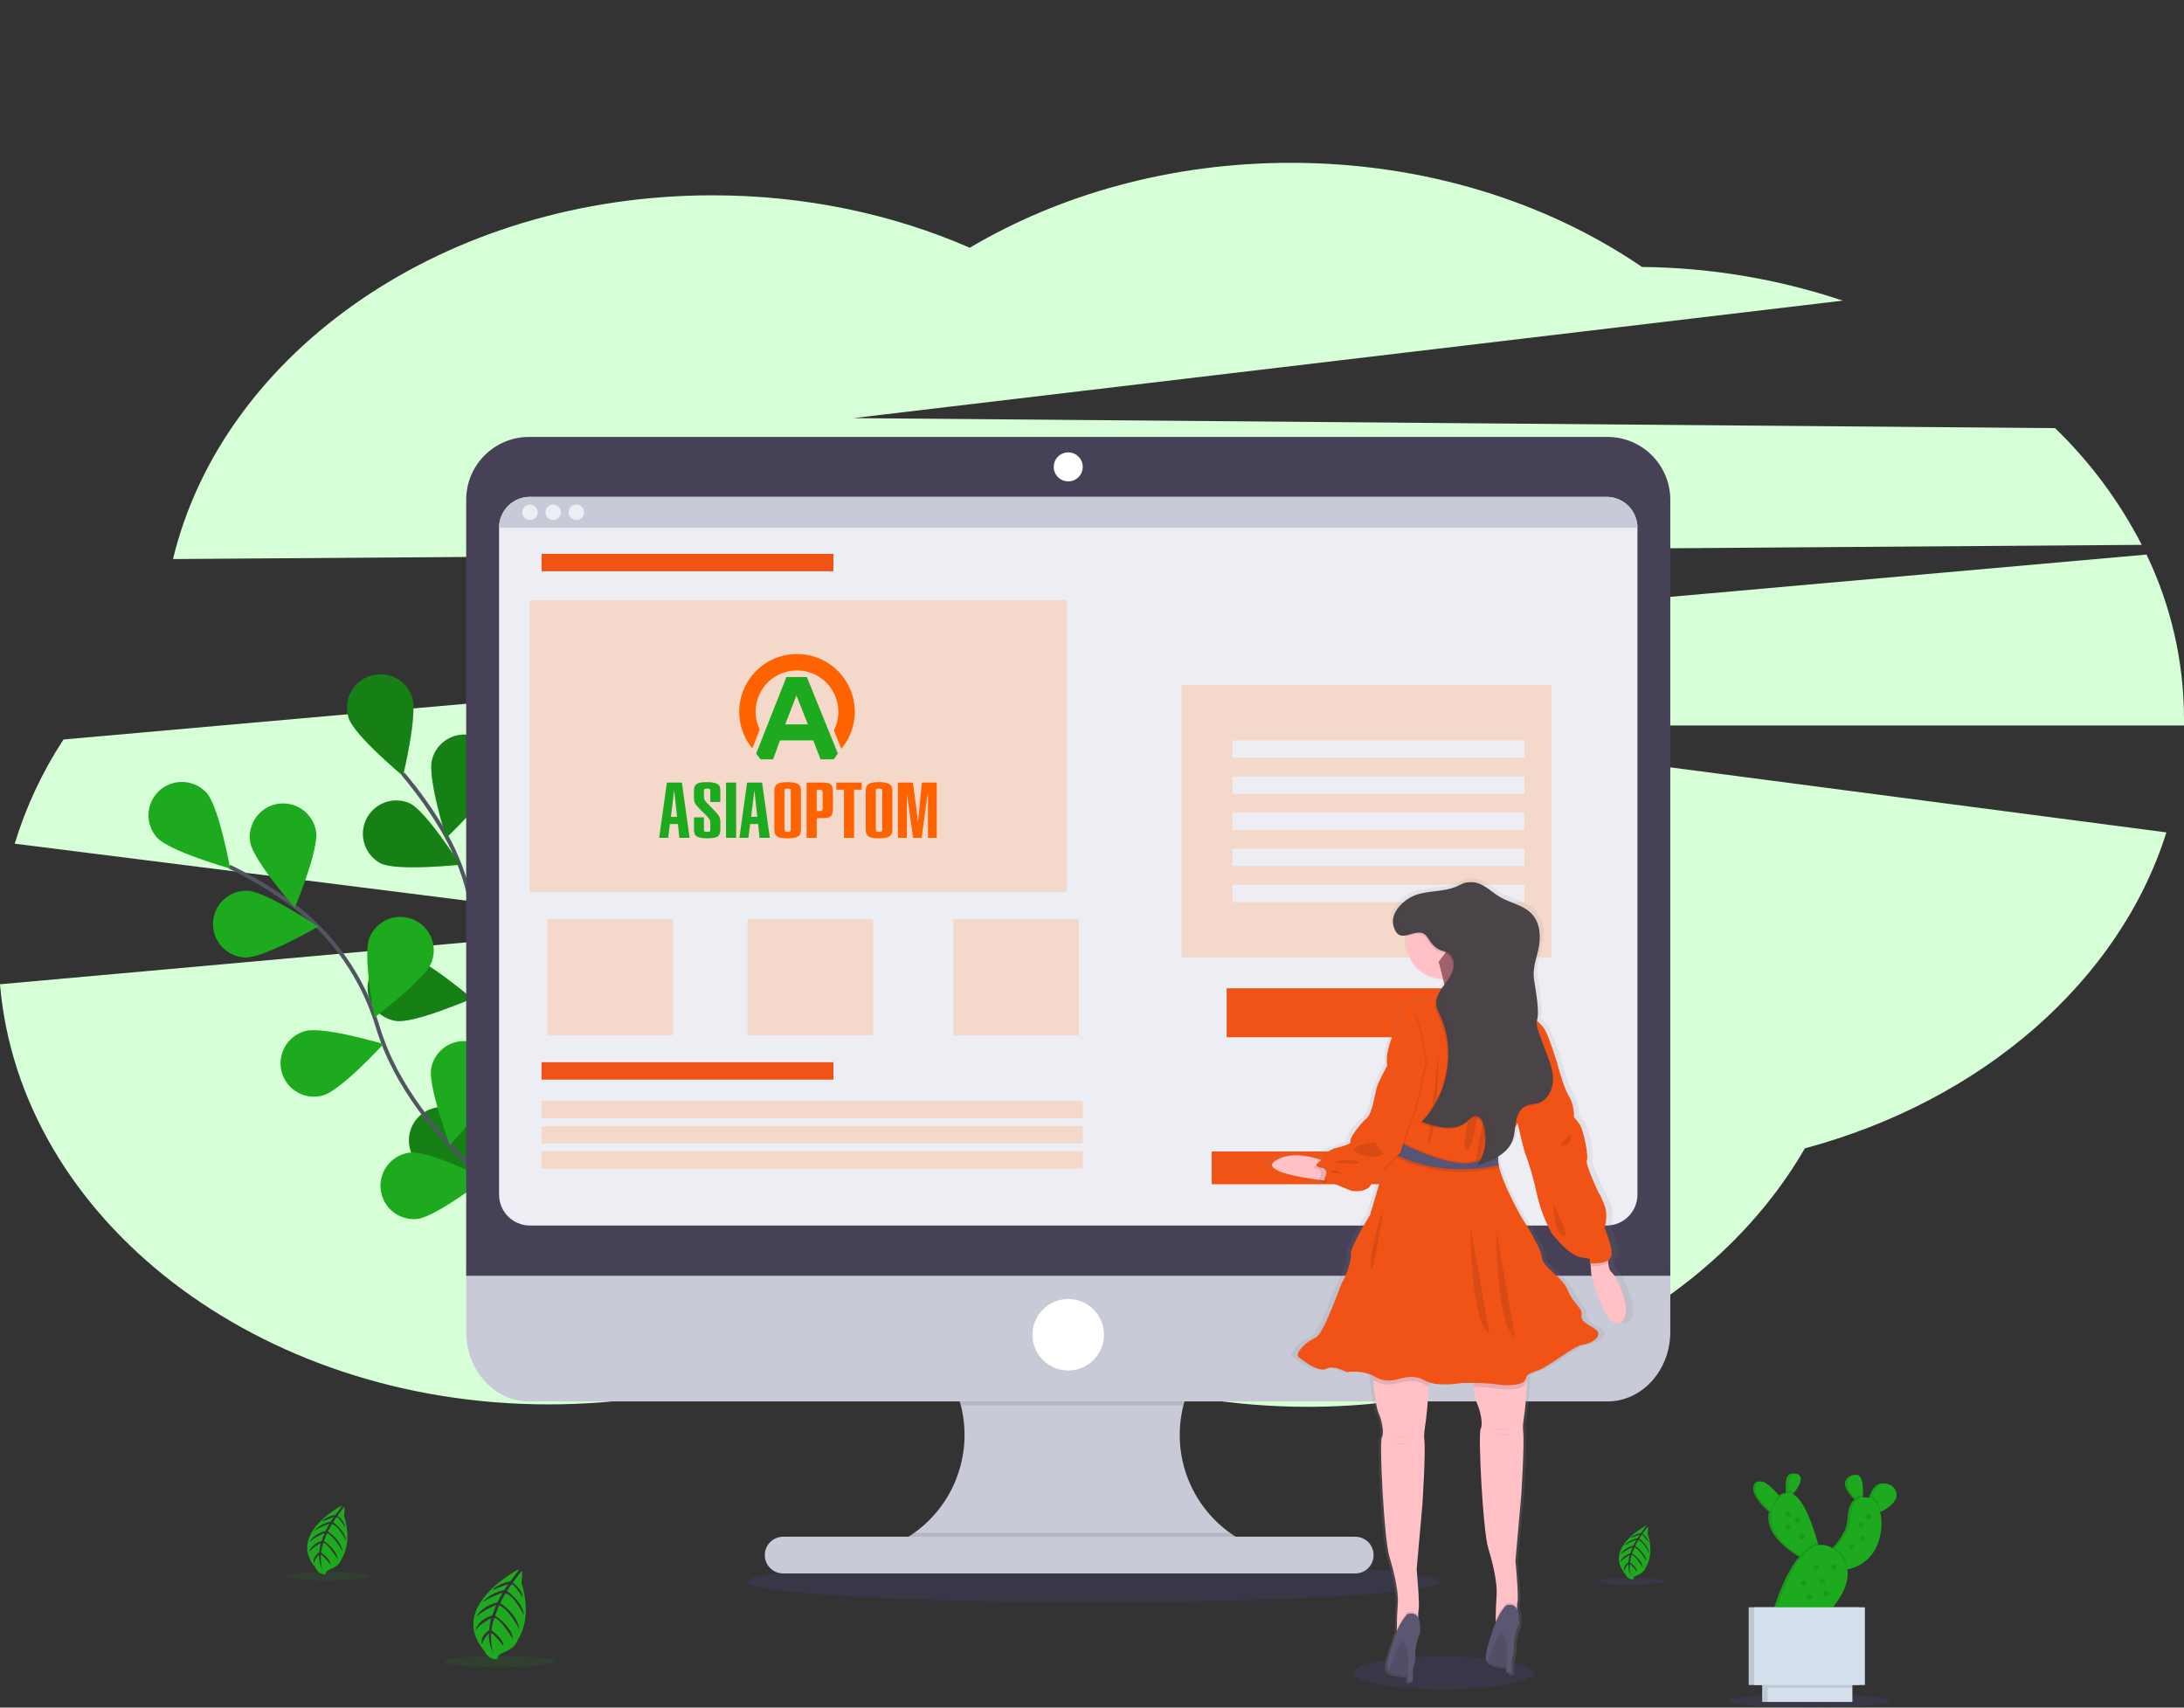 <svg width="1100" height="860" viewBox="0 0 1100 860" fill="none" xmlns="http://www.w3.org/2000/svg">
<rect x="0" y="0" width="1100" height="860" fill="#333333" stroke="none"/>
<path d="M1078.72 274.401C1067.48 252.56 1052.74 232.706 1035.08 215.625L429.73 210.582L928.137 151.407C895.525 140.495 861.402 134.773 827.015 134.449C779.034 101.693 717.365 82 650.1 82C589.746 82 533.938 97.857 488.439 124.763C449.734 107.894 405.676 98.364 358.863 98.364C224.361 98.364 112.288 177.115 87.143 281.556L1078.72 274.401Z" fill="#D7FFD7"/>
<path d="M1100 361.962C1099.96 333.345 1093.51 305.099 1081.13 279.297L31.988 372.426C21.34 388.661 13.064 406.332 7.408 424.905L332.297 465.848L0 495.703C9.997 613.928 129.888 707.291 276.343 707.291C350.063 707.291 417.046 683.627 466.682 645.049C516.474 684.357 584.071 708.508 658.618 708.508C769.173 708.508 864.6 655.29 909.038 578.339C998.187 554.422 1067.44 494.35 1091.14 419.22L680.277 365.369H1100C1100 364.25 1100 363.12 1100 361.962Z" fill="#D7FFD7"/>
<path d="M275.895 620.382C275.895 620.382 230.902 555.463 238.544 494.195C241.909 468.518 236.853 442.442 224.137 419.882C218.018 409.217 210.934 399.135 202.974 389.764" stroke="#535461" stroke-width="2" stroke-miterlimit="10"/>
<path d="M207.559 351.128C210.48 359.938 202.974 390.786 202.974 390.786C202.974 390.786 178.55 370.509 175.63 361.69C174.229 357.456 174.568 352.839 176.572 348.855C178.575 344.87 182.08 341.845 186.314 340.445C190.548 339.044 195.165 339.383 199.149 341.386C203.133 343.39 206.159 346.894 207.559 351.128Z" fill="#1EAA1E"/>
<path d="M250.099 391.224C247.763 400.209 224.702 422.024 224.702 422.024C224.702 422.024 215.221 391.73 217.567 382.745C218.097 380.581 219.053 378.544 220.378 376.753C221.703 374.961 223.37 373.451 225.284 372.31C227.198 371.168 229.32 370.419 231.526 370.105C233.732 369.791 235.978 369.919 238.134 370.481C240.29 371.043 242.313 372.028 244.086 373.378C245.858 374.729 247.344 376.419 248.457 378.349C249.57 380.279 250.289 382.411 250.571 384.622C250.853 386.832 250.693 389.076 250.099 391.224Z" fill="#1EAA1E"/>
<path d="M276.567 475.048C270.006 481.628 239.089 488.812 239.089 488.812C239.089 488.812 246.205 457.876 252.718 451.305C255.866 448.148 260.14 446.37 264.599 446.364C269.058 446.358 273.337 448.123 276.494 451.271C279.652 454.42 281.429 458.693 281.436 463.152C281.442 467.611 279.677 471.89 276.528 475.048H276.567Z" fill="#6C63FF"/>
<path d="M282.301 543.023C276.947 550.607 247.685 562.921 247.685 562.921C247.685 562.921 249.466 531.225 254.82 523.642C257.391 519.998 261.303 517.524 265.697 516.765C270.091 516.005 274.607 517.023 278.251 519.593C281.896 522.163 284.369 526.075 285.129 530.469C285.888 534.863 284.871 539.379 282.301 543.023Z" fill="#6C63FF"/>
<path d="M191.77 434.825C200.122 438.874 231.681 435.487 231.681 435.487C231.681 435.487 214.782 408.62 206.372 404.56C202.383 402.803 197.869 402.664 193.779 404.171C189.69 405.678 186.346 408.715 184.452 412.64C182.559 416.565 182.263 421.072 183.628 425.211C184.993 429.35 187.912 432.796 191.77 434.825Z" fill="#1EAA1E"/>
<path d="M199.47 514.19C208.659 515.553 237.765 502.879 237.765 502.879C237.765 502.879 213.594 482.29 204.425 480.927C202.24 480.603 200.014 480.711 197.872 481.247C195.73 481.783 193.714 482.735 191.94 484.05C188.357 486.706 185.976 490.675 185.321 495.086C184.665 499.497 185.788 503.988 188.443 507.57C191.099 511.153 195.068 513.534 199.479 514.19H199.47Z" fill="#1EAA1E"/>
<path d="M217.557 590.293C226.386 593.214 257.215 585.621 257.215 585.621C257.215 585.621 236.87 561.285 228.012 558.365C225.914 557.676 223.701 557.406 221.499 557.573C219.297 557.739 217.15 558.337 215.179 559.333C213.209 560.329 211.454 561.704 210.014 563.378C208.575 565.053 207.479 566.994 206.79 569.092C206.101 571.19 205.832 573.403 205.998 575.604C206.165 577.806 206.763 579.954 207.759 581.924C208.755 583.895 210.13 585.65 211.804 587.089C213.478 588.528 215.42 589.624 217.518 590.313L217.557 590.293Z" fill="#1EAA1E"/>
<path opacity="0.25" d="M207.559 351.128C210.48 359.938 202.974 390.786 202.974 390.786C202.974 390.786 178.55 370.509 175.63 361.69C174.229 357.456 174.568 352.839 176.572 348.855C178.575 344.87 182.08 341.845 186.314 340.445C190.548 339.044 195.165 339.383 199.149 341.386C203.133 343.39 206.159 346.894 207.559 351.128Z" fill="black"/>
<path opacity="0.25" d="M250.099 391.224C247.763 400.209 224.702 422.024 224.702 422.024C224.702 422.024 215.221 391.73 217.567 382.745C218.097 380.581 219.053 378.544 220.378 376.753C221.703 374.961 223.37 373.451 225.284 372.31C227.198 371.168 229.32 370.419 231.526 370.105C233.732 369.791 235.978 369.919 238.134 370.481C240.29 371.043 242.313 372.028 244.086 373.378C245.858 374.729 247.344 376.419 248.457 378.349C249.57 380.279 250.289 382.411 250.571 384.622C250.853 386.832 250.693 389.076 250.099 391.224Z" fill="black"/>
<path opacity="0.25" d="M276.567 475.048C270.006 481.628 239.089 488.812 239.089 488.812C239.089 488.812 246.205 457.876 252.718 451.305C255.866 448.148 260.14 446.37 264.599 446.364C269.058 446.358 273.337 448.123 276.494 451.271C279.652 454.42 281.429 458.693 281.436 463.152C281.442 467.611 279.677 471.89 276.528 475.048H276.567Z" fill="black"/>
<path opacity="0.25" d="M282.301 543.023C276.947 550.607 247.685 562.921 247.685 562.921C247.685 562.921 249.466 531.225 254.82 523.642C257.391 519.998 261.303 517.524 265.697 516.765C270.091 516.005 274.607 517.023 278.251 519.593C281.896 522.163 284.369 526.075 285.129 530.469C285.888 534.863 284.871 539.379 282.301 543.023Z" fill="black"/>
<path opacity="0.25" d="M191.77 434.825C200.122 438.874 231.681 435.487 231.681 435.487C231.681 435.487 214.782 408.62 206.372 404.56C202.383 402.803 197.869 402.664 193.779 404.171C189.69 405.678 186.346 408.715 184.452 412.64C182.559 416.565 182.263 421.072 183.628 425.211C184.993 429.35 187.912 432.796 191.77 434.825Z" fill="black"/>
<path opacity="0.25" d="M199.47 514.19C208.659 515.553 237.765 502.879 237.765 502.879C237.765 502.879 213.594 482.29 204.425 480.927C202.24 480.603 200.014 480.711 197.872 481.247C195.73 481.783 193.714 482.735 191.94 484.05C188.357 486.706 185.976 490.675 185.321 495.086C184.665 499.497 185.788 503.988 188.443 507.57C191.099 511.153 195.068 513.534 199.479 514.19H199.47Z" fill="black"/>
<path opacity="0.25" d="M217.557 590.293C226.386 593.214 257.215 585.621 257.215 585.621C257.215 585.621 236.87 561.285 228.012 558.365C225.914 557.676 223.701 557.406 221.499 557.573C219.297 557.739 217.15 558.337 215.179 559.333C213.209 560.329 211.454 561.704 210.014 563.378C208.575 565.053 207.479 566.994 206.79 569.092C206.101 571.19 205.832 573.403 205.998 575.604C206.165 577.806 206.763 579.954 207.759 581.924C208.755 583.895 210.13 585.65 211.804 587.089C213.478 588.528 215.42 589.624 217.518 590.313L217.557 590.293Z" fill="black"/>
<path d="M275.643 617.774C275.643 617.774 208.202 576.655 190.349 517.509C183.016 492.675 167.831 470.887 147.069 455.413C137.154 448.145 126.593 441.801 115.52 436.46" stroke="#535461" stroke-width="2" stroke-miterlimit="10"/>
<path d="M104.052 399.314C110.292 406.186 115.928 437.424 115.928 437.424C115.928 437.424 85.391 428.78 79.151 421.907C76.155 418.605 74.594 414.248 74.81 409.795C75.026 405.341 77.003 401.156 80.305 398.16C83.607 395.164 87.964 393.602 92.417 393.819C96.871 394.035 101.056 396.012 104.052 399.314Z" fill="#1EAA1E"/>
<path d="M159.198 418.724C160.697 427.894 148.49 457.185 148.49 457.185C148.49 457.185 127.522 433.326 126.013 424.156C125.293 419.755 126.35 415.249 128.953 411.628C131.555 408.007 135.489 405.568 139.89 404.848C144.291 404.127 148.797 405.185 152.418 407.787C156.039 410.389 158.478 414.323 159.198 418.724Z" fill="#1EAA1E"/>
<path d="M217.362 484.617C214.023 493.29 188.674 512.389 188.674 512.389C188.674 512.389 182.639 481.239 185.968 472.556C187.567 468.393 190.755 465.036 194.83 463.223C198.905 461.41 203.532 461.29 207.696 462.89C211.859 464.489 215.216 467.677 217.029 471.751C218.841 475.826 218.961 480.454 217.362 484.617Z" fill="#1EAA1E"/>
<path d="M250.177 544.415C248.357 553.526 226.59 576.636 226.59 576.636C226.59 576.636 215.376 546.936 217.196 537.834C217.629 535.669 218.483 533.61 219.711 531.774C220.939 529.939 222.516 528.364 224.353 527.138C226.19 525.912 228.25 525.06 230.416 524.631C232.582 524.201 234.811 524.203 236.977 524.635C239.143 525.067 241.202 525.921 243.037 527.149C244.872 528.377 246.448 529.954 247.674 531.791C248.899 533.628 249.751 535.688 250.181 537.854C250.61 540.02 250.609 542.249 250.177 544.415Z" fill="#1EAA1E"/>
<path d="M123.512 482.231C132.798 482.553 160.279 466.656 160.279 466.656C160.279 466.656 133.947 448.94 124.66 448.599C122.454 448.524 120.254 448.883 118.187 449.658C116.12 450.433 114.225 451.607 112.611 453.114C110.998 454.621 109.697 456.431 108.783 458.44C107.869 460.45 107.36 462.62 107.284 464.826C107.209 467.033 107.569 469.232 108.343 471.3C109.118 473.367 110.292 475.261 111.799 476.875C113.306 478.488 115.116 479.789 117.126 480.703C119.135 481.617 121.305 482.127 123.512 482.202V482.231Z" fill="#1EAA1E"/>
<path d="M162.732 551.657C171.688 549.185 193.162 525.803 193.162 525.803C193.162 525.803 162.722 516.74 153.805 519.251C151.656 519.82 149.64 520.809 147.876 522.162C146.111 523.514 144.632 525.203 143.525 527.132C142.417 529.06 141.704 531.188 141.424 533.394C141.145 535.6 141.307 537.839 141.899 539.982C142.491 542.125 143.503 544.13 144.875 545.879C146.247 547.629 147.953 549.089 149.893 550.174C151.833 551.26 153.97 551.95 156.178 552.205C158.387 552.46 160.625 552.273 162.761 551.657H162.732Z" fill="#1EAA1E"/>
<path d="M210.11 613.909C219.358 612.936 244.473 593.564 244.473 593.564C244.473 593.564 215.999 579.527 206.761 580.452C204.564 580.672 202.432 581.322 200.487 582.366C198.541 583.41 196.82 584.826 195.422 586.535C192.599 589.987 191.263 594.418 191.707 598.855C191.927 601.051 192.577 603.183 193.621 605.129C194.665 607.074 196.081 608.795 197.79 610.193C201.242 613.016 205.673 614.353 210.11 613.909Z" fill="#1EAA1E"/>
<path opacity="0.1" d="M550.691 806.924C646.926 806.924 724.939 802.295 724.939 796.586C724.939 790.876 646.926 786.248 550.691 786.248C454.457 786.248 376.443 790.876 376.443 796.586C376.443 802.295 454.457 806.924 550.691 806.924Z" fill="#6C63FF"/>
<path opacity="0.1" d="M727.042 850.807C752.235 850.807 772.658 847.089 772.658 842.503C772.658 837.917 752.235 834.2 727.042 834.2C701.849 834.2 681.426 837.917 681.426 842.503C681.426 847.089 701.849 850.807 727.042 850.807Z" fill="#6C63FF"/>
<path d="M630.796 778.411V784.651H446.21V779.569C457.469 775.398 467.237 767.979 474.278 758.254C481.318 748.528 485.315 736.932 485.762 724.934C486.21 712.936 483.087 701.074 476.79 690.852C470.492 680.629 461.304 672.504 450.387 667.506H629.579C618.915 672.4 609.897 680.279 603.617 690.19C597.336 700.102 594.062 711.621 594.191 723.354C594.32 735.086 597.846 746.531 604.342 756.302C610.838 766.073 620.027 773.752 630.796 778.411Z" fill="#C8CAD7"/>
<path opacity="0.1" d="M629.58 667.517C621.342 671.297 614.054 676.872 608.25 683.834C602.446 690.795 598.272 698.966 596.035 707.749H483.932C481.694 698.966 477.521 690.795 471.717 683.834C465.912 676.872 458.624 671.297 450.387 667.517H629.58Z" fill="black"/>
<path d="M234.806 635.714V670.758C234.806 690.11 248.97 705.802 266.443 705.802H809.629C827.103 705.802 841.266 690.11 841.266 670.758V635.714H234.806Z" fill="#C8CAD7"/>
<path opacity="0.1" d="M630.796 778.411V784.651H446.21V779.57C451.271 777.691 456.057 775.144 460.442 771.996H619.504C623.028 774.531 626.814 776.682 630.796 778.411Z" fill="black"/>
<path d="M682.594 773.943H394.452C389.345 773.943 385.205 778.084 385.205 783.191C385.205 788.299 389.345 792.439 394.452 792.439H682.594C687.701 792.439 691.842 788.299 691.842 783.191C691.842 778.084 687.701 773.943 682.594 773.943Z" fill="#C8CAD7"/>
<path d="M841.266 251.69C841.266 243.3 837.933 235.253 832 229.32C826.067 223.387 818.02 220.053 809.629 220.053H266.443C258.053 220.053 250.006 223.387 244.072 229.32C238.139 235.253 234.806 243.3 234.806 251.69V642.528H841.266V251.69Z" fill="#474157"/>
<path d="M809.143 250.23H266.93C258.328 250.23 251.355 257.203 251.355 265.805V601.643C251.355 610.245 258.328 617.219 266.93 617.219H809.143C817.745 617.219 824.718 610.245 824.718 601.643V265.805C824.718 257.203 817.745 250.23 809.143 250.23Z" fill="#EDEDF4"/>
<path d="M538.036 242.442C542.068 242.442 545.337 239.174 545.337 235.142C545.337 231.11 542.068 227.841 538.036 227.841C534.004 227.841 530.735 231.11 530.735 235.142C530.735 239.174 534.004 242.442 538.036 242.442Z" fill="white"/>
<path d="M538.036 690.227C547.982 690.227 556.045 682.164 556.045 672.218C556.045 662.272 547.982 654.209 538.036 654.209C528.09 654.209 520.027 662.272 520.027 672.218C520.027 682.164 528.09 690.227 538.036 690.227Z" fill="white"/>
<path d="M824.718 265.805H251.355C251.355 261.675 252.996 257.713 255.917 254.792C258.838 251.871 262.799 250.23 266.93 250.23H809.143C813.273 250.23 817.235 251.871 820.156 254.792C823.077 257.713 824.718 261.675 824.718 265.805Z" fill="#C8CAD7"/>
<path d="M266.93 261.912C269.08 261.912 270.824 260.169 270.824 258.019C270.824 255.868 269.08 254.125 266.93 254.125C264.779 254.125 263.036 255.868 263.036 258.019C263.036 260.169 264.779 261.912 266.93 261.912Z" fill="#EDEDF4"/>
<path d="M278.612 261.912C280.762 261.912 282.505 260.169 282.505 258.019C282.505 255.868 280.762 254.125 278.612 254.125C276.461 254.125 274.718 255.868 274.718 258.019C274.718 260.169 276.461 261.912 278.612 261.912Z" fill="#EDEDF4"/>
<path d="M290.293 261.912C292.443 261.912 294.187 260.169 294.187 258.019C294.187 255.868 292.443 254.125 290.293 254.125C288.142 254.125 286.399 255.868 286.399 258.019C286.399 260.169 288.142 261.912 290.293 261.912Z" fill="#EDEDF4"/>
<path d="M419.762 278.948H272.771V287.708H419.762V278.948Z" fill="#F15317"/>
<path d="M419.762 534.963H272.771V543.724H419.762V534.963Z" fill="#F15317"/>
<path d="M545.337 554.431H272.771V563.192H545.337V554.431Z" fill="#F4D8CA"/>
<path d="M545.337 567.097H272.771V575.858H545.337V567.097Z" fill="#F4D8CA"/>
<path d="M545.337 579.751H272.771V588.512H545.337V579.751Z" fill="#F4D8CA"/>
<path d="M537.345 302.31H266.726V449.3H537.345V302.31Z" fill="#F4D8CA"/>
<path d="M338.966 462.928H275.691V521.335H338.966V462.928Z" fill="#F4D8CA"/>
<path d="M543.39 462.928H480.116V521.335H543.39V462.928Z" fill="#F4D8CA"/>
<path d="M439.718 462.928H376.443V521.335H439.718V462.928Z" fill="#F4D8CA"/>
<path d="M781.36 345.063H595.11V482.154H781.36V345.063Z" fill="#F4D8CA"/>
<path d="M767.77 372.884H620.779V381.645H767.77V372.884Z" fill="#EDEDF4"/>
<path d="M767.77 391.059H620.779V399.82H767.77V391.059Z" fill="#EDEDF4"/>
<path d="M767.77 409.233H620.779V417.994H767.77V409.233Z" fill="#EDEDF4"/>
<path d="M767.77 427.397H620.779V436.158H767.77V427.397Z" fill="#EDEDF4"/>
<path d="M767.77 445.572H620.779V454.333H767.77V445.572Z" fill="#EDEDF4"/>
<path d="M758.65 497.728H617.82V522.386H758.65V497.728Z" fill="#F15317"/>
<path d="M704.73 579.887H610.295V596.426H704.73V579.887Z" fill="#F15317"/>
<path opacity="0.1" d="M251.569 839.602C266.945 839.602 279.41 838.338 279.41 836.779C279.41 835.219 266.945 833.956 251.569 833.956C236.193 833.956 223.729 835.219 223.729 836.779C223.729 838.338 236.193 839.602 251.569 839.602Z" fill="#1EAA1E"/>
<path opacity="0.1" d="M821.466 798.104C830.681 798.104 838.151 797.346 838.151 796.41C838.151 795.475 830.681 794.717 821.466 794.717C812.251 794.717 804.781 795.475 804.781 796.41C804.781 797.346 812.251 798.104 821.466 798.104Z" fill="#6C63FF"/>
<path d="M261.294 790.277C261.294 790.277 224.984 809.036 243.771 831.162C243.771 831.162 245.533 836.029 250.644 835.62C250.644 835.62 249.622 833.761 253.564 832.281C254.939 831.74 256.245 831.041 257.458 830.198C259.108 829.057 260.341 827.41 260.972 825.506C260.972 825.506 268.4 815.567 262.647 797.179C262.647 797.179 263.387 791.981 262.734 791.144L258.276 797.091C258.276 797.091 262.841 800.148 263.357 804.645C263.357 804.645 258.607 797.101 257.575 797.958C257.371 798.133 255.385 801.268 255.385 801.268C255.385 801.268 263.289 806.631 263.883 813.591C263.883 813.591 259.425 803.857 254.616 802.445L251.9 807.361C251.9 807.361 260.544 812.618 261.517 820.522C261.517 820.522 256.504 810.496 251.384 808.471L249.359 813.659C249.359 813.659 257.682 818.955 258.451 825.535C258.451 825.535 251.491 814.536 248.979 814.828C248.979 814.828 247.412 819.695 247.617 821.204C247.617 821.204 253.506 825.097 253.613 828.991C253.613 828.991 248.181 822.128 247.344 822.586C247.344 822.586 246.994 829.478 248.668 833.07C248.668 833.07 245.806 827.95 246.264 822.586C244.572 824.088 243.36 826.055 242.779 828.242C242.779 828.242 241.211 824.445 246.371 820.96C246.371 820.96 246.857 815.597 247.451 814.935C247.451 814.935 241.873 817.651 239.508 820.999C239.508 820.999 240.374 816.015 247.938 813.543L249.885 808.286C249.885 808.286 242.331 811.489 240.004 814.312C240.004 814.312 241.679 809.367 250.479 807.001L253.087 802.134C253.087 802.134 246.371 804.392 243.1 807.001C243.1 807.001 245.641 802.757 253.895 800.8L256.017 797.773C256.017 797.773 251.15 799.515 249.787 800.138C248.425 800.761 248.152 800.45 248.152 800.45C250.648 798.342 253.682 796.97 256.913 796.488C256.913 796.488 261.634 790.56 261.294 790.277Z" fill="#1EAA1E"/>
<path opacity="0.1" d="M164.805 795.933C176.59 795.933 186.143 794.965 186.143 793.772C186.143 792.578 176.59 791.611 164.805 791.611C153.021 791.611 143.467 792.578 143.467 793.772C143.467 794.965 153.021 795.933 164.805 795.933Z" fill="#1EAA1E"/>
<path d="M172.301 758.154C172.301 758.154 144.479 772.522 158.848 789.46C159.253 790.512 159.98 791.41 160.926 792.023C161.872 792.637 162.988 792.936 164.114 792.877C164.114 792.877 163.335 791.456 166.324 790.317C167.38 789.899 168.386 789.363 169.322 788.72C170.587 787.843 171.533 786.579 172.018 785.119C172.018 785.119 177.703 777.506 173.294 763.42C173.294 763.42 173.868 759.429 173.362 758.787L169.984 763.43C169.984 763.43 173.479 765.776 173.878 769.212C173.878 769.212 170.237 763.44 169.448 764.092C169.293 764.228 167.774 766.633 167.774 766.633C167.774 766.633 173.829 770.741 174.287 776.075C174.287 776.075 170.87 768.599 167.18 767.538L165.107 771.296C165.107 771.296 171.717 775.326 172.466 781.38C172.466 781.38 168.621 773.7 164.679 772.152L163.131 776.124C163.131 776.124 169.517 780.183 170.101 785.226C170.101 785.226 164.766 776.796 162.839 777.058C162.839 777.058 161.641 780.796 161.797 781.926C161.797 781.926 166.314 784.943 166.392 787.903C166.392 787.903 162.225 782.646 161.583 783.035C161.583 783.035 161.32 788.311 162.605 791.066C161.3 788.596 160.663 785.828 160.756 783.035C159.469 784.178 158.543 785.669 158.088 787.328C158.088 787.328 156.891 784.408 160.843 781.75C160.843 781.75 161.213 777.642 161.671 777.136C161.671 777.136 157.397 779.219 155.587 781.78C155.587 781.78 156.248 777.964 162.041 776.065L163.51 772.035C163.51 772.035 157.718 774.488 155.927 776.659C155.927 776.659 157.212 772.863 163.958 771.052L165.964 767.343C165.964 767.343 160.814 769.076 158.302 771.052C158.302 771.052 160.249 767.791 166.577 766.302L168.202 763.975C168.202 763.975 164.474 765.309 163.433 765.796C162.391 766.282 162.177 766.029 162.177 766.029C164.086 764.417 166.404 763.366 168.874 762.992C168.874 762.992 172.515 758.349 172.301 758.154Z" fill="#1EAA1E"/>
<path d="M829.127 768.287C829.127 768.287 807.371 779.57 818.604 792.769C818.922 793.592 819.491 794.292 820.23 794.772C820.97 795.251 821.842 795.483 822.722 795.437C822.722 795.437 822.109 794.327 824.455 793.431C825.283 793.11 826.071 792.692 826.801 792.185C827.787 791.499 828.524 790.512 828.904 789.372C828.904 789.372 833.352 783.415 829.877 772.405C829.877 772.405 830.315 769.29 829.926 768.784L827.288 772.405C827.288 772.405 830.023 774.245 830.334 776.941C830.334 776.941 827.482 772.415 826.869 772.931C826.742 773.038 825.555 774.878 825.555 774.878C825.555 774.878 830.296 778.09 830.646 782.256C830.646 782.256 827.979 776.416 825.097 775.588L823.54 778.596C823.54 778.596 828.709 781.74 829.293 786.481C829.293 786.481 826.295 780.475 823.219 779.258L822.011 782.373C822.011 782.373 826.996 785.537 827.463 789.489C827.463 789.489 823.287 782.889 821.788 783.103C821.36 784.337 821.085 785.618 820.97 786.919C820.97 786.919 824.494 789.275 824.562 791.592C824.562 791.592 821.301 787.484 820.804 787.756C820.804 787.756 820.59 791.884 821.593 794.035C820.579 792.101 820.083 789.938 820.152 787.756C819.147 788.65 818.423 789.817 818.069 791.115C818.069 791.115 817.096 788.837 820.22 786.754C820.22 786.754 820.512 783.541 820.863 783.142C820.863 783.142 817.524 784.768 816.112 786.773C816.112 786.773 816.628 783.785 821.155 782.305L822.303 779.161C822.303 779.161 817.777 781.108 816.375 782.763C816.375 782.763 817.349 779.842 822.664 778.382L824.221 775.462C822.109 776.174 820.097 777.156 818.234 778.382C818.234 778.382 819.763 775.841 824.708 774.673L825.973 772.853C825.973 772.853 823.053 773.904 822.245 774.274C821.437 774.644 821.272 774.459 821.272 774.459C822.763 773.197 824.577 772.374 826.509 772.084C826.509 772.084 829.322 768.482 829.127 768.287Z" fill="#1EAA1E"/>
<path opacity="0.1" d="M911.19 859.976C933.635 859.976 951.831 858.455 951.831 856.578C951.831 854.702 933.635 853.181 911.19 853.181C888.744 853.181 870.548 854.702 870.548 856.578C870.548 858.455 888.744 859.976 911.19 859.976Z" fill="#6C63FF"/>
<path d="M943.732 749.393C942.8 750.677 942.053 752.086 941.512 753.579C941.376 753.939 941.249 754.357 941.113 754.756C940.863 754.641 940.602 754.55 940.334 754.484C939.203 754.198 938.032 754.1 936.869 754.192C936.869 753.734 936.918 753.267 936.937 752.761C937.073 747.631 936.47 740.476 931.573 743.513C926.881 746.434 930.23 751.301 933.257 754.416C933.52 754.688 933.783 754.941 934.036 755.185C931.281 757.132 930.746 761.736 930.288 766.516C929.831 771.295 925.772 776.523 923.085 779.492L922.316 780.319C921.232 779.454 919.979 778.828 918.637 778.481C917.295 778.133 915.895 778.073 914.528 778.304C914.411 777.886 914.295 777.447 914.158 776.99C911.987 769.115 907.461 755.477 901.679 752.488C901.932 752.187 902.185 751.865 902.448 751.515C904.901 748.303 907.656 743.542 903.577 742.326C899.498 741.109 899.138 746.453 899.362 750.464C899.362 750.97 899.401 751.447 899.479 751.895C898.662 751.932 897.861 752.135 897.126 752.494C896.391 752.852 895.737 753.357 895.205 753.978L894.582 753.228C891.272 749.334 885.198 743.134 883.368 747.816C881.655 752.177 886.989 757.842 890.747 761.123L890.99 761.327C888.459 771.558 899.469 779.901 905.397 783.551L906.166 784.018C897.989 793.655 892.947 811.722 892.947 811.722L915.842 815.811C915.842 815.811 931.018 802.708 929.081 790.404H929.237C944.403 787.367 947.859 771.188 945.494 761.58L945.756 761.473C948.521 760.343 950.944 758.511 952.785 756.158C956.99 750.24 948.141 743.552 943.732 749.393Z" fill="#1EAA1E"/>
<path opacity="0.1" d="M943.732 749.393C942.8 750.677 942.053 752.086 941.512 753.579C941.376 753.939 941.249 754.357 941.113 754.756C940.863 754.641 940.602 754.55 940.334 754.484C939.203 754.198 938.032 754.1 936.869 754.192C936.869 753.734 936.918 753.267 936.937 752.761C937.073 747.631 936.47 740.476 931.573 743.513C926.881 746.434 930.23 751.301 933.257 754.416C933.52 754.688 933.783 754.941 934.036 755.185C931.281 757.132 930.746 761.736 930.288 766.516C929.831 771.295 925.772 776.523 923.085 779.492L922.316 780.319C921.232 779.454 919.979 778.828 918.637 778.481C917.295 778.133 915.895 778.073 914.528 778.304C914.411 777.886 914.295 777.447 914.158 776.99C911.987 769.115 907.461 755.477 901.679 752.488C901.932 752.187 902.185 751.865 902.448 751.515C904.901 748.303 907.656 743.542 903.577 742.326C899.498 741.109 899.138 746.453 899.362 750.464C899.362 750.97 899.401 751.447 899.479 751.895C898.662 751.932 897.861 752.135 897.126 752.494C896.391 752.852 895.737 753.357 895.205 753.978L894.582 753.228C891.272 749.334 885.198 743.134 883.368 747.816C881.655 752.177 886.989 757.842 890.747 761.123L890.99 761.327C888.459 771.558 899.469 779.901 905.397 783.551L906.166 784.018C897.989 793.655 892.947 811.722 892.947 811.722L915.842 815.811C915.842 815.811 931.018 802.708 929.081 790.404H929.237C944.403 787.367 947.859 771.188 945.494 761.58L945.756 761.473C948.521 760.343 950.944 758.511 952.785 756.158C956.99 750.24 948.141 743.552 943.732 749.393Z" fill="black"/>
<path d="M898.155 755.973L895.478 763.761C895.478 763.761 893.988 762.709 892.11 761.055C888.362 757.774 883.018 752.109 884.731 747.748C886.561 743.065 892.635 749.247 895.945 753.16C897.269 754.766 898.155 755.973 898.155 755.973Z" fill="#1EAA1E"/>
<path d="M903.811 751.496C902.994 752.565 902.124 753.592 901.202 754.572C900.968 753.206 900.809 751.828 900.725 750.444C900.501 746.434 900.92 741.109 904.94 742.306C908.96 743.504 906.283 748.283 903.811 751.496Z" fill="#1EAA1E"/>
<path d="M938.339 752.731C938.252 755.311 937.998 757.375 937.998 757.375C936.821 756.453 935.706 755.455 934.66 754.386C931.632 751.242 928.283 746.394 932.975 743.484C937.872 740.446 938.475 747.601 938.339 752.731Z" fill="#1EAA1E"/>
<path d="M954.147 756.109C952.308 758.459 949.889 760.291 947.129 761.424C946.361 761.755 945.574 762.041 944.773 762.281L941.619 757.852C941.947 756.389 942.38 754.951 942.914 753.549C943.454 752.057 944.201 750.648 945.133 749.363C949.494 743.552 958.392 750.24 954.147 756.109Z" fill="#1EAA1E"/>
<path opacity="0.1" d="M895.945 753.209C897.269 754.766 898.155 755.973 898.155 755.973L895.478 763.761C895.478 763.761 893.989 762.71 892.11 761.055C892.532 758.547 893.568 756.182 895.128 754.172C895.384 753.838 895.657 753.516 895.945 753.209Z" fill="black"/>
<path opacity="0.1" d="M903.81 751.495C902.994 752.564 902.123 753.591 901.202 754.571C900.967 753.205 900.808 751.827 900.725 750.444C901.837 750.468 902.915 750.835 903.81 751.495Z" fill="black"/>
<path d="M916.991 782.607L910.333 785.527C910.333 785.527 908.872 784.826 906.78 783.522C899.79 779.219 885.714 768.385 895.098 755.613C904.482 742.841 912.396 765.746 915.541 776.951C916.465 780.309 916.991 782.607 916.991 782.607Z" fill="#1EAA1E"/>
<path opacity="0.1" d="M934.659 754.387C935.629 753.385 936.946 752.793 938.339 752.732C938.251 755.312 937.998 757.375 937.998 757.375C936.821 756.454 935.705 755.455 934.659 754.387Z" fill="black"/>
<path opacity="0.1" d="M947.168 761.425C946.4 761.755 945.613 762.041 944.812 762.281L941.658 757.852C941.986 756.389 942.419 754.951 942.953 753.55C944.949 754.737 946.448 757.696 947.168 761.425Z" fill="black"/>
<path d="M930.619 790.356C930.249 790.434 929.87 790.502 929.49 790.551C907.179 793.948 922.131 781.907 922.131 781.907C922.131 781.907 923.104 780.982 924.506 779.463C927.193 776.543 931.242 771.296 931.709 766.487C932.41 759.254 933.218 752.47 941.755 754.455C950.293 756.441 951.724 786.122 930.619 790.356Z" fill="#1EAA1E"/>
<path d="M930.182 845.929H887.535V857.143H930.182V845.929Z" fill="#D4DFEC"/>
<path d="M936.47 809.484H880.75V848.616H936.47V809.484Z" fill="#D4DFEC"/>
<path opacity="0.1" d="M930.182 845.929H887.535V857.143H930.182V845.929Z" fill="black"/>
<path opacity="0.1" d="M936.47 809.484H880.75V848.616H936.47V809.484Z" fill="black"/>
<path d="M932.985 845.929H890.338V857.143H932.985V845.929Z" fill="#D4DFEC"/>
<path opacity="0.1" d="M915.521 776.961C916.495 780.31 916.972 782.607 916.972 782.607L910.313 785.527C910.313 785.527 908.853 784.826 906.76 783.522C909.369 780.222 912.319 777.73 915.521 776.961Z" fill="black"/>
<path opacity="0.1" d="M930.619 790.356C930.249 790.434 929.87 790.502 929.49 790.55C907.179 793.948 922.131 781.906 922.131 781.906C922.131 781.906 923.104 780.981 924.506 779.463C928.672 782.802 930.376 786.559 930.619 790.356Z" fill="black"/>
<path d="M894.31 811.693C894.31 811.693 906.809 766.915 924.331 780.728C941.853 794.541 917.205 815.772 917.205 815.772L894.31 811.693Z" fill="#1EAA1E"/>
<path opacity="0.1" d="M900.618 764.043C901.392 764.043 902.019 763.415 902.019 762.641C902.019 761.867 901.392 761.24 900.618 761.24C899.843 761.24 899.216 761.867 899.216 762.641C899.216 763.415 899.843 764.043 900.618 764.043Z" fill="black"/>
<path opacity="0.1" d="M900.501 770.585C901.275 770.585 901.903 769.957 901.903 769.183C901.903 768.409 901.275 767.781 900.501 767.781C899.727 767.781 899.099 768.409 899.099 769.183C899.099 769.957 899.727 770.585 900.501 770.585Z" fill="black"/>
<path opacity="0.1" d="M941.152 765.329C941.926 765.329 942.554 764.701 942.554 763.927C942.554 763.153 941.926 762.525 941.152 762.525C940.378 762.525 939.75 763.153 939.75 763.927C939.75 764.701 940.378 765.329 941.152 765.329Z" fill="black"/>
<path opacity="0.1" d="M908.444 798.853C909.218 798.853 909.846 798.226 909.846 797.452C909.846 796.677 909.218 796.05 908.444 796.05C907.67 796.05 907.042 796.677 907.042 797.452C907.042 798.226 907.67 798.853 908.444 798.853Z" fill="black"/>
<path opacity="0.1" d="M938.232 776.192C939.006 776.192 939.634 775.565 939.634 774.79C939.634 774.016 939.006 773.389 938.232 773.389C937.458 773.389 936.83 774.016 936.83 774.79C936.83 775.565 937.458 776.192 938.232 776.192Z" fill="black"/>
<path opacity="0.1" d="M923.747 790.677C924.521 790.677 925.149 790.049 925.149 789.275C925.149 788.501 924.521 787.874 923.747 787.874C922.973 787.874 922.345 788.501 922.345 789.275C922.345 790.049 922.973 790.677 923.747 790.677Z" fill="black"/>
<path opacity="0.1" d="M905.407 766.847C906.181 766.847 906.809 766.219 906.809 765.445C906.809 764.671 906.181 764.043 905.407 764.043C904.633 764.043 904.005 764.671 904.005 765.445C904.005 766.219 904.633 766.847 905.407 766.847Z" fill="black"/>
<path opacity="0.1" d="M937.297 769.534C938.072 769.534 938.699 768.906 938.699 768.132C938.699 767.358 938.072 766.73 937.297 766.73C936.523 766.73 935.896 767.358 935.896 768.132C935.896 768.906 936.523 769.534 937.297 769.534Z" fill="black"/>
<path opacity="0.1" d="M932.508 780.397C933.282 780.397 933.91 779.77 933.91 778.996C933.91 778.221 933.282 777.594 932.508 777.594C931.734 777.594 931.106 778.221 931.106 778.996C931.106 779.77 931.734 780.397 932.508 780.397Z" fill="black"/>
<path opacity="0.1" d="M917.79 797.802C918.564 797.802 919.191 797.175 919.191 796.401C919.191 795.626 918.564 794.999 917.79 794.999C917.015 794.999 916.388 795.626 916.388 796.401C916.388 797.175 917.015 797.802 917.79 797.802Z" fill="black"/>
<path opacity="0.1" d="M914.752 790.91C915.527 790.91 916.154 790.283 916.154 789.509C916.154 788.735 915.527 788.107 914.752 788.107C913.978 788.107 913.351 788.735 913.351 789.509C913.351 790.283 913.978 790.91 914.752 790.91Z" fill="black"/>
<path opacity="0.1" d="M907.51 775.375C908.284 775.375 908.912 774.747 908.912 773.973C908.912 773.199 908.284 772.571 907.51 772.571C906.736 772.571 906.108 773.199 906.108 773.973C906.108 774.747 906.736 775.375 907.51 775.375Z" fill="black"/>
<path opacity="0.1" d="M932.985 845.929H890.338V850.027H932.985V845.929Z" fill="black"/>
<path d="M939.283 809.484H883.563V848.616H939.283V809.484Z" fill="#D4DFEC"/>
<path opacity="0.1" d="M919.659 804.11C920.433 804.11 921.06 803.482 921.06 802.708C921.06 801.934 920.433 801.306 919.659 801.306C918.884 801.306 918.257 801.934 918.257 802.708C918.257 803.482 918.884 804.11 919.659 804.11Z" fill="black"/>
<path opacity="0.1" d="M911.247 805.862C912.022 805.862 912.649 805.234 912.649 804.46C912.649 803.686 912.022 803.059 911.247 803.059C910.473 803.059 909.846 803.686 909.846 804.46C909.846 805.234 910.473 805.862 911.247 805.862Z" fill="black"/>
<path d="M815.051 640.494C813.883 639.657 813.396 637.642 813.221 635.627C813.221 635.17 813.153 634.722 813.134 634.293C813.658 633.974 814.117 633.557 814.487 633.067C816.794 629.796 811.284 617.93 811.284 617.93C811.284 617.93 813.416 611.739 811.284 606.404C809.152 601.07 808.179 600.038 808.179 600.038C808.179 600.038 800.975 585.242 802.046 583.489C803.117 581.737 800.265 567.914 798.152 565.14C797.269 563.94 796.32 562.789 795.31 561.694C795.31 561.694 795.67 555.678 792.642 550.986C789.615 546.294 786.247 533.269 786.247 533.269C786.247 533.269 782.519 521.053 779.851 516.721C778.763 515.198 777.45 513.849 775.958 512.72C776.376 510.773 777.34 508.194 774.575 492.93C773.446 486.661 775.208 482.923 776.658 476.722C778.109 470.521 777.797 463.347 773.349 458.665C768.9 453.982 761.998 453.106 756.479 449.904C751.611 447.09 747.28 442.33 741.595 442.418C737.419 442.486 737.428 443.138 733.583 444.706C726.935 447.412 719.458 446.594 712.703 448.833C706.628 450.848 698.909 457.467 700.749 464.486C701.039 466.075 701.822 467.533 702.988 468.652C704.302 469.85 705.908 469.859 707.709 469.499C707.709 469.616 707.709 469.723 707.641 469.84C707.483 470.805 707.405 471.782 707.407 472.76C707.407 483.166 716.08 491.616 726.808 491.684C726.866 491.908 726.915 492.141 726.973 492.375C727.119 492.998 727.256 493.621 727.392 494.264C726.886 494.935 726.36 495.607 725.864 496.279C724.631 497.849 723.646 499.599 722.943 501.467C717.317 502.616 707.884 504.475 706.395 506.909C704.448 510.179 696.446 526.377 697.332 533.746C697.38 534.155 697.419 534.72 697.458 535.304C697.458 535.304 692.533 544.065 691.822 546.82C691.111 549.575 689.515 559.893 686.488 562.298C683.46 564.702 677.25 572.451 678.135 573.979C679.021 575.507 669.783 577.415 669.783 577.415C669.783 577.415 663.572 579.82 663.942 581.718C664.049 582.292 663.611 582.837 662.969 583.363C655.902 581.036 646.897 579.469 639.918 583.012C630.183 587.948 647.257 591.345 657.44 592.834C659.114 593.088 660.594 593.282 661.742 593.419C661.82 593.749 662.142 594.042 662.959 594.324C663.602 594.548 664.556 594.898 665.665 595.297L666.074 594.032C669.452 595.229 678.671 598.957 678.671 598.957C678.671 598.957 686.673 600.262 688.98 595.619C689.953 593.74 692.611 590.751 695.502 587.831L695.181 588.872L688.444 611.096C688.444 611.096 677.785 627.645 678.32 631.217C678.856 634.79 674.942 643.95 674.057 644.846C673.171 645.741 664.322 671.849 659.659 673.572C654.996 675.295 648.815 681.311 650.898 683.209C652.981 685.107 661.606 691.289 665.5 689.225C669.394 687.161 676.208 690.948 676.208 690.948C676.208 690.948 683.665 689.721 689.739 692.642C689.807 693.313 689.885 694.043 689.963 694.812C690.596 700.653 691.627 708.723 692.727 711.069C694.509 714.856 696.105 721.563 694.674 724.142C693.243 726.722 695.92 775.92 698.568 784.35C700.651 790.95 703.504 801.57 703.017 808.501C702.725 812.716 702.55 816.931 702.52 821.156C702.52 821.389 702.52 821.623 702.52 821.857C702.52 822.09 702.355 822.226 702.277 822.421V822.801C701.66 824.26 701.143 825.759 700.729 827.288C700.729 827.288 696.144 838.814 697.692 841.822C697.873 842.152 698.122 842.441 698.422 842.669C700.632 844.44 706.21 844.82 708.157 844.898L708.069 847.818H710.688C710.688 847.818 710.756 844.898 710.931 841.257C711.695 839.209 712.078 837.038 712.06 834.852C712.023 831.036 712.821 827.259 714.396 823.784C714.396 823.784 714.455 823.482 714.513 822.995C714.647 821.992 714.702 820.98 714.679 819.968C714.786 818.197 714.451 816.428 713.705 814.819C713.627 813.766 713.692 812.709 713.9 811.674C714.611 809.095 712.829 791.037 712.829 791.037L715.847 757.833C715.847 757.833 717.628 732.202 716.918 725.495C716.731 723.7 716.774 721.887 717.044 720.102C718.159 712.811 718.809 705.457 718.991 698.083C718.991 697.392 718.991 696.711 718.991 696.019C725.455 698.239 736.416 696.419 736.416 696.419C736.416 696.419 738.966 696.36 742.354 696.419C742.442 697.119 742.539 697.811 742.636 698.482C743.152 702.094 743.765 705.296 744.398 706.669C746.17 710.456 747.776 717.163 746.345 719.742C744.914 722.322 747.581 771.52 750.239 779.95C752.332 786.55 755.184 797.16 754.697 804.101C754.405 808.306 754.23 812.521 754.201 816.756V817.534C754.113 817.719 754.026 817.904 753.948 818.099C753.87 818.294 753.948 818.362 753.948 818.479C753.358 819.947 752.867 821.452 752.478 822.986C752.478 822.986 747.883 834.521 749.441 837.529C749.62 837.858 749.869 838.144 750.171 838.366C752.381 840.148 757.958 840.517 759.905 840.595L759.818 843.516H762.436C762.436 843.516 762.504 840.595 762.68 836.955C763.444 834.906 763.826 832.735 763.809 830.549C763.763 826.737 764.547 822.96 766.106 819.481C766.32 818.228 766.414 816.956 766.388 815.685C766.488 813.9 766.136 812.119 765.366 810.506C765.293 809.457 765.359 808.403 765.561 807.372C766.272 804.792 764.5 786.725 764.5 786.725L767.518 753.531C767.518 753.531 769.299 727.9 768.579 721.193C768.4 719.396 768.446 717.585 768.715 715.8C769.786 708.872 770.436 701.887 770.662 694.881C770.662 694.18 770.662 693.488 770.662 692.788C771.304 691.999 772.609 691.376 776.211 690.169C782.431 688.105 794.872 677.777 799.846 677.096C804.82 676.414 809.259 673.134 807.838 670.554C806.417 667.975 798.6 666.252 799.311 662.299C800.021 658.347 794.512 655.933 792.029 649.401C789.547 642.869 778.693 637.72 778.518 632.853C778.342 627.986 768.277 613.111 768.277 613.111C768.277 613.111 758.163 596.29 755.924 586.011C755.924 585.777 755.836 585.563 755.797 585.349H755.924C755.751 584.579 755.628 583.798 755.554 583.012C755.554 582.789 755.603 582.555 755.642 582.35H755.505V581.981C755.505 581.981 755.505 581.981 755.505 581.912C755.573 581.861 755.645 581.816 755.719 581.776L756.304 581.435L756.109 581.513C757.274 580.756 758.355 579.875 759.331 578.885C760.941 577.459 762.208 575.689 763.04 573.706C763.823 571.509 764.311 569.218 764.49 566.892L765.756 564.945C766.982 570.075 768.773 577.435 769.338 579.08C772.025 586.028 774.167 593.175 775.743 600.457C777.322 607.517 779.947 614.303 783.531 620.587C783.531 620.587 792.594 632.454 799.525 632.97C806.456 633.485 802.552 635.374 803.613 635.724L803.915 635.792L804.022 637.185L804.324 641.224C804.324 641.224 811.43 670.126 819.432 665.998C827.434 661.871 817.699 642.383 815.051 640.494Z" fill="url(#paint0_linear)"/>
<path d="M815.986 666.125C808.296 670.233 801.462 641.536 801.462 641.536L801.17 637.515L800.615 629.913L810.009 631.11C809.867 632.752 809.867 634.403 810.009 636.045C810.175 637.992 810.652 640.027 811.771 640.844C814.273 642.733 823.667 662.027 815.986 666.125Z" fill="#FFC0C6"/>
<path d="M700.116 833.693L700.768 833.197C700.571 833.387 700.352 833.554 700.116 833.693Z" fill="#A1616A"/>
<path d="M719.478 676.035V695.64C719.478 696.49 719.478 697.337 719.478 698.181C719.277 705.505 718.627 712.809 717.531 720.054C717.27 721.823 717.228 723.618 717.404 725.398C718.086 732.066 716.431 757.522 716.431 757.522L713.511 790.492C713.511 790.492 715.214 808.423 714.484 810.934C714.291 811.964 714.229 813.014 714.299 814.059C714.396 816.979 714.903 820.727 715.068 821.847V822.187L714.961 822.265L700.68 833.158C702.958 831.085 703.542 826.256 703.533 821.779C703.533 821.292 703.533 820.805 703.533 820.318C703.533 816.133 703.695 811.947 704.019 807.761C704.487 800.879 701.741 790.336 699.736 783.775C697.176 775.413 694.606 726.556 695.979 723.996C697.351 721.436 695.803 714.768 694.1 711.01C693.097 708.723 692.124 700.721 691.54 694.881C691.17 691.337 690.946 688.65 690.946 688.65L719.478 676.035Z" fill="#FFC0C6"/>
<path d="M749.811 829.313L750.511 828.787C750.297 828.987 750.062 829.163 749.811 829.313Z" fill="#A1616A"/>
<path d="M769.172 671.654V691.259C769.172 692.466 769.172 693.683 769.172 694.89C768.951 701.848 768.323 708.787 767.294 715.673C767.033 717.442 766.99 719.237 767.167 721.017C767.849 727.685 766.194 753.14 766.194 753.14L763.273 786.111C763.273 786.111 764.987 804.042 764.305 806.553C764.107 807.579 764.045 808.626 764.12 809.668C764.218 812.589 764.733 816.395 764.889 817.456C764.889 817.67 764.938 817.777 764.938 817.777L764.831 817.855L750.531 828.748C752.741 826.626 753.315 821.856 753.305 817.436C753.305 816.95 753.305 816.463 753.305 815.967C753.305 811.781 753.5 807.595 753.782 803.409C754.24 796.527 751.504 785.994 749.499 779.433C746.929 771.071 744.369 722.214 745.741 719.654C747.114 717.094 745.566 710.426 743.863 706.668C743.249 705.344 742.665 702.122 742.159 698.54C741.254 692.037 740.611 684.299 740.611 684.299L769.172 671.654Z" fill="#FFC0C6"/>
<path opacity="0.1" d="M742.5 485.756L742.354 485.979C740.849 488.11 738.915 489.903 736.678 491.244C734.44 492.585 731.947 493.444 729.358 493.767C728.6 493.873 727.836 493.925 727.071 493.923C727.012 493.689 726.964 493.455 726.905 493.232C725.786 488.364 724.598 484.471 724.598 484.471C724.598 484.471 725.873 482.631 727.733 480.285C732.785 473.899 742.091 463.804 741.361 477.296C741.204 480.029 741.534 482.768 742.334 485.386C742.403 485.454 742.441 485.59 742.5 485.756Z" fill="black"/>
<path d="M745.839 474.395C745.84 478.978 744.165 483.403 741.129 486.837C738.094 490.271 733.907 492.476 729.358 493.036C728.59 493.134 727.816 493.183 727.042 493.182H726.905C723.196 493.153 719.578 492.027 716.508 489.945C713.437 487.863 711.052 484.919 709.652 481.484C708.253 478.048 707.901 474.276 708.643 470.641C709.384 467.006 711.185 463.672 713.818 461.059C716.451 458.446 719.799 456.672 723.439 455.958C727.08 455.245 730.85 455.626 734.274 457.052C737.699 458.478 740.624 460.886 742.683 463.972C744.741 467.059 745.839 470.685 745.839 474.395Z" fill="#FFC0C6"/>
<path d="M764.062 529.142L745.839 544.717C745.839 544.717 725.971 516.37 728.317 510.559C729.067 508.738 728.979 505.506 728.502 501.905C728.239 499.958 727.86 497.806 727.431 495.782C727.305 495.149 727.168 494.526 727.032 493.913C726.974 493.679 726.925 493.445 726.867 493.222C725.747 488.354 724.56 484.461 724.56 484.461C724.56 484.461 725.835 482.621 727.694 480.275C732.746 473.889 742.052 463.794 741.322 477.286C741.166 480.019 741.495 482.758 742.296 485.376C742.296 485.531 742.383 485.687 742.442 485.833C745.031 493.796 751.339 500.152 756.187 504.095C758.172 505.728 760.27 507.217 762.466 508.553L764.062 529.142Z" fill="#A1616A"/>
<path opacity="0.1" d="M690.946 688.679L719.478 676.024V695.629C719.478 696.479 719.478 697.326 719.478 698.17C718.833 697.946 718.213 697.656 717.628 697.304C711.992 693.819 704.973 696.525 704.477 696.525C703.98 696.525 698.325 698.92 692.348 695.328C692.085 695.172 691.822 695.026 691.569 694.899C691.15 691.366 690.946 688.679 690.946 688.679Z" fill="black"/>
<path opacity="0.1" d="M769.173 671.654V691.259C769.173 692.466 769.173 693.683 769.173 694.89C768.768 695.568 768.441 696.289 768.199 697.041C767.167 699.436 760.168 700.292 754.016 699.28C750.108 698.769 746.169 698.522 742.227 698.54C741.322 692.037 740.68 684.299 740.68 684.299L769.173 671.654Z" fill="black"/>
<path d="M797.198 677.232C792.409 677.913 780.455 688.163 774.478 690.217C768.501 692.271 769.182 692.602 768.16 694.997C767.138 697.392 760.129 698.239 753.977 697.226C747.825 696.214 736.211 696.535 736.211 696.535C736.211 696.535 723.274 698.774 717.599 695.26C711.924 691.746 704.944 694.481 704.448 694.481C703.951 694.481 698.295 696.876 692.318 693.284C686.341 689.692 678.31 691.064 678.31 691.064C678.31 691.064 671.817 687.307 668.06 689.361C664.302 691.415 656.106 685.263 654.052 683.384C651.998 681.505 657.946 675.528 662.424 673.815C666.901 672.102 675.409 646.14 676.256 645.293C677.103 644.446 680.871 635.383 680.355 631.801C679.839 628.219 690.089 611.806 690.089 611.806L696.572 589.748L698.519 582.934L698.597 578.875C698.597 577.045 698.685 574.699 698.733 572.061C698.909 561.158 699.094 544.989 698.733 537.679C698.675 536.55 698.617 535.634 698.539 534.973C697.682 527.633 705.353 511.61 707.251 508.329C708.653 505.906 717.725 504.066 723.128 502.927C724.416 502.694 725.69 502.388 726.944 502.012C727.434 501.888 727.94 501.849 728.443 501.895C733.544 502.099 748.584 505.253 748.584 505.253C747.221 546.42 749.956 539.246 749.956 539.246C754.395 535.829 751.66 505.594 751.66 505.594C753.879 506.616 756.148 504.046 756.148 504.046L764.811 507.638C767.449 509.223 770 510.948 772.453 512.807C774.509 514.256 776.315 516.032 777.797 518.064C780.357 522.337 783.949 534.466 783.949 534.466L780.873 539.334C778.187 543.646 774.059 550.275 769.825 556.992L762.31 568.956C758.951 574.29 756.216 578.622 755.077 580.384C754.82 580.807 754.639 581.271 754.541 581.756C754.477 582.077 754.435 582.403 754.415 582.73C754.367 584.091 754.501 585.453 754.814 586.779C756.965 596.981 766.69 613.695 766.69 613.695C766.69 613.695 776.425 628.55 776.6 633.329C776.775 638.109 787.191 643.239 789.586 649.732C791.98 656.225 797.266 658.61 796.585 662.542C795.903 666.475 803.399 668.179 804.781 670.739C806.164 673.299 801.978 676.55 797.198 677.232Z" fill="#F15317"/>
<path opacity="0.1" d="M809.99 636.045C807.352 637.827 802.708 637.759 801.17 637.515L800.615 629.913L810.009 631.11C809.861 632.751 809.854 634.403 809.99 636.045Z" fill="black"/>
<path d="M777.038 529.482L784.047 534.437C784.047 534.437 787.288 547.413 790.189 552.027C793.09 556.642 792.749 562.618 792.749 562.618C793.728 563.702 794.641 564.843 795.485 566.035C797.539 568.771 800.264 582.486 799.242 584.258C798.22 586.03 805.141 600.709 805.141 600.709C805.141 600.709 806.115 601.683 808.13 607.027C810.145 612.371 808.13 618.475 808.13 618.475C808.13 618.475 813.426 630.263 811.206 633.505C808.987 636.746 801.803 636.425 800.78 636.065C799.758 635.705 803.516 633.845 796.887 633.329C790.257 632.814 781.506 621.035 781.506 621.035C778.041 614.775 775.509 608.042 773.991 601.05C772.476 593.846 770.423 586.765 767.849 579.868C766.992 577.308 763.234 560.74 763.234 560.74L777.038 529.482Z" fill="#F15317"/>
<path opacity="0.1" d="M724.598 529.482C724.598 529.482 724.082 569.111 719.303 576.967L724.598 529.482Z" fill="black"/>
<path opacity="0.1" d="M752.273 543.49C752.273 543.49 747.834 583.119 744.33 585.163C740.826 587.208 752.273 543.49 752.273 543.49Z" fill="black"/>
<path opacity="0.1" d="M745.839 537.854C745.839 537.854 744.758 575.224 739.122 578.914C733.486 582.603 745.839 537.854 745.839 537.854Z" fill="black"/>
<path opacity="0.1" d="M696.757 608.565C696.757 608.565 689.69 629.232 690.488 637.769C691.286 646.306 696.757 608.565 696.757 608.565Z" fill="black"/>
<path opacity="0.1" d="M754.911 588.142C745.664 590.216 720.646 593.934 698.646 580.248C698.646 578.418 698.734 576.072 698.782 573.434C707.134 578.028 730.595 589.982 742.539 586.633C748.496 584.93 752.273 583.849 754.639 583.149C754.402 584.815 754.495 586.512 754.911 588.142Z" fill="black"/>
<path opacity="0.1" d="M754.911 586.098C745.664 588.162 720.646 591.88 698.646 578.203C698.646 576.373 698.734 574.017 698.782 571.389C707.134 575.984 730.595 587.938 742.539 584.589C748.496 582.895 752.273 581.805 754.639 581.114C754.404 582.777 754.496 584.47 754.911 586.098Z" fill="black"/>
<path d="M754.911 586.828C745.664 588.892 720.646 592.61 698.646 578.933C698.646 577.103 698.734 574.757 698.782 572.119C707.134 576.714 730.595 588.668 742.539 585.319C748.496 583.625 752.273 582.535 754.639 581.844C754.404 583.507 754.496 585.2 754.911 586.828Z" fill="#605D82"/>
<path opacity="0.1" d="M754.911 586.828C745.664 588.892 720.646 592.61 698.646 578.933C698.646 577.103 698.734 574.757 698.782 572.119C707.134 576.714 730.595 588.668 742.539 585.319C748.496 583.625 752.273 582.535 754.639 581.844C754.404 583.507 754.496 585.2 754.911 586.828Z" fill="black"/>
<path opacity="0.1" d="M715.107 821.885C715.107 822.109 715.058 822.255 715.049 822.304L700.768 833.196C703.046 831.123 703.63 826.295 703.62 821.817C703.62 821.33 703.62 820.843 703.62 820.357C704.877 817.262 706.663 814.41 708.896 811.927C711.33 811.294 712.858 811.927 713.764 813.027C713.764 813.134 713.764 813.241 713.764 813.338C713.958 813.573 714.127 813.828 714.27 814.097C715.701 816.56 715.292 820.58 715.107 821.885Z" fill="black"/>
<path opacity="0.1" d="M713.997 816.356L703.221 823.755C703.221 823.755 703.289 822.888 703.387 821.613C704.67 818.304 706.54 815.254 708.906 812.609C711.34 811.986 712.868 812.609 713.773 813.709C713.861 815.305 713.997 816.356 713.997 816.356Z" fill="black"/>
<path d="M715.039 823.005C713.526 826.473 712.763 830.221 712.8 834.005C712.864 837.115 712.073 840.182 710.512 842.873C710.294 843.254 710.043 843.616 709.763 843.953C709.763 843.953 702.277 843.895 699.658 841.724C699.361 841.504 699.115 841.221 698.938 840.897C697.439 837.908 701.858 826.461 701.858 826.461C704.175 817.631 708.886 812.92 708.886 812.92C717.287 810.72 715.039 823.005 715.039 823.005Z" fill="#5A5773"/>
<path opacity="0.1" d="M710.512 842.844C710.294 843.225 710.043 843.586 709.763 843.924C709.763 843.924 702.277 843.866 699.658 841.695C700.943 837.431 705.061 824.533 706.979 826.724C708.896 828.914 710.055 838.726 710.512 842.844Z" fill="black"/>
<path d="M709.48 827.551L708.964 846.883H711.476C711.476 846.883 711.875 829.926 713.004 827.551C714.134 825.176 709.48 827.551 709.48 827.551Z" fill="#5A5773"/>
<path opacity="0.1" d="M764.802 817.534L764.744 817.933L750.531 828.748C752.741 826.626 753.315 821.856 753.306 817.436C753.306 816.95 753.306 816.463 753.306 815.966C754.56 812.876 756.342 810.027 758.572 807.546C761.006 806.913 762.544 807.546 763.488 808.636C763.488 808.753 763.488 808.851 763.488 808.958C763.684 809.188 763.854 809.439 763.994 809.707C765.406 812.209 764.987 816.239 764.802 817.534Z" fill="black"/>
<path opacity="0.1" d="M763.692 811.966L752.916 819.374C752.916 819.374 752.984 818.507 753.091 817.232C754.366 813.921 756.233 810.87 758.601 808.228C761.035 807.605 762.563 808.179 763.517 809.328C763.556 810.924 763.692 811.966 763.692 811.966Z" fill="black"/>
<path d="M764.744 818.625C763.223 822.091 762.457 825.84 762.495 829.625C762.559 832.734 761.768 835.802 760.207 838.493C759.986 838.872 759.735 839.233 759.458 839.573C759.458 839.573 751.972 839.515 749.353 837.344C749.065 837.116 748.826 836.831 748.652 836.507C747.163 833.518 751.573 822.071 751.573 822.071C753.89 813.241 758.601 808.53 758.601 808.53C766.983 806.359 764.744 818.625 764.744 818.625Z" fill="#5A5773"/>
<path opacity="0.1" d="M760.207 838.492C759.986 838.871 759.735 839.233 759.457 839.573C759.457 839.573 751.972 839.514 749.353 837.344C750.638 833.08 754.756 820.172 756.673 822.362C758.591 824.553 759.749 834.345 760.207 838.492Z" fill="black"/>
<path d="M759.185 823.17L758.659 842.493H761.171C761.171 842.493 761.57 825.546 762.699 823.17C763.828 820.795 759.185 823.17 759.185 823.17Z" fill="#5A5773"/>
<path opacity="0.1" d="M781.564 544.688C781.448 549.555 778.79 554.744 774.127 556.194C772.764 556.613 771.314 556.71 769.922 556.992C769.253 557.116 768.599 557.315 767.975 557.586C764.987 558.959 763.497 562.366 762.894 565.598C762.68 566.707 762.543 567.827 762.407 568.956C762.246 571.105 761.797 573.224 761.073 575.254C759.739 578.382 757.441 581.001 754.512 582.73C751.112 584.751 747.446 586.285 743.619 587.286C745.552 584.309 746.814 580.948 747.318 577.435C747.822 573.922 747.557 570.341 746.54 566.941C745.917 564.945 744.593 562.716 742.48 562.775C740.835 562.823 739.657 564.283 738.431 565.393C732.395 570.825 722.953 568.401 715.311 565.666C728.94 551.814 732.726 529.317 724.51 511.747C723.764 510.376 723.201 508.913 722.836 507.395C722.594 505.885 722.738 504.338 723.255 502.898C723.918 501.055 724.85 499.32 726.019 497.748C726.496 497.077 726.993 496.415 727.499 495.743C728.151 494.857 728.803 493.962 729.387 493.037C730.253 491.742 730.91 490.32 731.334 488.822C732.201 485.512 730.984 481.326 727.781 480.197L727.606 480.129C724.063 479.019 722.963 478.688 720.549 475.846C718.933 473.958 718.018 470.979 715.253 470.424C713.131 469.986 710.756 470.93 708.526 471.504C708.96 468.7 710.023 466.03 711.636 463.695C713.249 461.36 715.37 459.42 717.839 458.022C720.308 456.623 723.063 455.802 725.895 455.619C728.727 455.437 731.563 455.898 734.192 456.968C736.82 458.038 739.172 459.69 741.071 461.799C742.97 463.908 744.367 466.419 745.157 469.145C745.947 471.871 746.11 474.74 745.633 477.538C745.156 480.335 744.051 482.988 742.403 485.298C744.895 493.475 751.348 499.997 756.294 504.017L764.957 507.609C767.596 509.194 770.146 510.92 772.599 512.778C773.937 518.856 775.78 524.812 778.109 530.583C779.296 533.427 780.272 536.356 781.029 539.344C781.43 541.096 781.609 542.891 781.564 544.688Z" fill="black"/>
<path d="M728.239 479.448C731.568 480.489 732.853 484.772 731.967 488.14C731.082 491.509 728.697 494.234 726.682 497.067C724.666 499.9 722.875 503.287 723.489 506.714C723.853 508.231 724.416 509.694 725.163 511.065C733.379 528.636 729.543 551.122 715.964 564.984C723.605 567.719 733.058 570.143 739.083 564.712C740.31 563.602 741.488 562.142 743.133 562.093C745.226 562.025 746.579 564.264 747.192 566.259C748.209 569.658 748.474 573.237 747.97 576.748C747.466 580.26 746.204 583.619 744.272 586.594C751.31 584.55 759.039 581.387 761.736 574.572C762.943 571.526 762.943 568.138 763.546 564.906C764.15 561.674 765.639 558.277 768.628 556.904C770.574 556.028 772.765 556.135 774.78 555.512C779.443 554.062 782.1 548.883 782.217 544.006C782.334 539.129 780.465 534.447 778.713 529.901C768.978 504.592 778.128 524.868 772.794 494.409C771.704 488.189 773.407 484.471 774.799 478.318C776.191 472.166 775.889 465.041 771.616 460.388C767.343 455.734 760.704 454.868 755.398 451.714C750.697 448.911 746.559 444.189 741.089 444.277C737.078 444.335 737.088 444.988 733.389 446.545C726.993 449.232 719.819 448.424 713.316 450.643C707.475 452.649 700.058 459.21 701.829 466.219C704.214 475.651 710.756 468.711 715.857 469.772C718.621 470.356 719.536 473.295 721.152 475.194C723.605 477.997 724.696 478.338 728.239 479.448Z" fill="#4A4347"/>
<path d="M666.814 594.508C666.814 594.508 664.049 594.216 660.331 593.642C650.596 592.162 634.135 588.775 643.5 583.907C652.095 579.41 663.942 583.226 670.873 586.283C672.845 587.153 674.768 588.128 676.636 589.203L666.814 594.508Z" fill="#FFC0C6"/>
<path opacity="0.1" d="M718.621 535.118C718.621 535.118 714.182 557.507 711.963 562.443C709.744 567.378 706.122 580.383 706.122 580.383C706.122 580.383 700.875 585.134 696.543 589.748L698.49 582.934L698.568 578.875C698.568 577.044 698.656 574.698 698.705 572.06C698.88 561.158 699.065 544.989 698.705 537.678C699.084 536.968 699.328 536.53 699.328 536.53L702.783 531.049C702.783 531.049 708.42 516.019 711.661 511.746C714.903 507.472 718.621 535.118 718.621 535.118Z" fill="black"/>
<path opacity="0.1" d="M669.53 591.539C669.53 591.539 669.033 593.486 668.196 596.114C667.135 595.686 666.249 595.345 665.597 595.141C662.677 594.167 666.113 592.921 665.256 590.361C664.526 588.161 663.173 588.852 661.616 588.239C662.635 586.853 663.737 585.53 664.916 584.277L669.53 591.539Z" fill="black"/>
<path d="M702.219 531.021L698.763 536.501C698.763 536.501 694.071 545.194 693.341 547.891C692.611 550.587 691.15 560.905 688.23 563.3C685.31 565.695 679.342 573.375 680.199 574.913C681.056 576.451 672.168 578.33 672.168 578.33C672.168 578.33 666.191 580.725 666.532 582.603C666.873 584.482 661.577 586.02 663.456 587.383C665.334 588.746 667.048 587.383 667.904 589.943C668.761 592.503 665.334 593.71 668.245 594.733C671.156 595.755 680.715 599.756 680.715 599.756C680.715 599.756 688.396 601.05 690.615 596.436C692.834 591.822 705.48 580.384 705.48 580.384C705.48 580.384 709.062 567.398 711.32 562.443C713.579 557.489 717.988 535.119 717.988 535.119C717.988 535.119 714.396 507.444 711.174 511.756C707.952 516.069 702.219 531.021 702.219 531.021Z" fill="#F15317"/>
<path opacity="0.1" d="M692.484 575.088C692.484 575.088 675.575 577.308 684.628 581.065C693.681 584.823 696.757 581.065 696.757 581.065L692.484 575.088Z" fill="black"/>
<path opacity="0.1" d="M671.477 585.164C671.477 585.164 681.387 583.119 683.947 585.164C686.507 587.208 671.477 585.164 671.477 585.164Z" fill="black"/>
<path opacity="0.1" d="M670.455 590.293C670.455 590.293 671.136 588.58 674.553 590.293C677.97 592.007 670.455 590.293 670.455 590.293Z" fill="black"/>
<path opacity="0.1" d="M782.246 606.609C782.246 606.609 783.278 622.184 787.474 622.69C791.669 623.196 782.246 606.609 782.246 606.609Z" fill="black"/>
<path opacity="0.1" d="M791.221 571.35C791.221 571.35 791.932 576.11 787.473 576.967C783.015 577.823 791.221 571.35 791.221 571.35Z" fill="black"/>
<path opacity="0.1" d="M740.65 617.677C740.65 617.677 740.426 665.736 750.219 671.654L740.65 617.677Z" fill="black"/>
<path opacity="0.1" d="M753.626 619.73C753.626 619.73 753.451 667.779 763.186 673.708L753.626 619.73Z" fill="black"/>
<path opacity="0.1" d="M701.586 723.782C703.804 723.575 706.036 723.575 708.254 723.782C711.963 724.083 701.586 723.782 701.586 723.782Z" fill="black"/>
<path opacity="0.1" d="M701.586 727.14C703.804 726.934 706.036 726.934 708.254 727.14C711.963 727.481 701.586 727.14 701.586 727.14Z" fill="black"/>
<path opacity="0.1" d="M752.254 719.839C754.472 719.633 756.704 719.633 758.922 719.839C762.631 720.19 752.254 719.839 752.254 719.839Z" fill="black"/>
<path opacity="0.1" d="M753.393 722.525C755.611 722.319 757.843 722.319 760.061 722.525C763.76 722.866 753.393 722.525 753.393 722.525Z" fill="black"/>
<g opacity="0.1">
<path opacity="0.1" d="M719.556 563.3C733.184 549.448 736.971 526.962 728.755 509.381C728.008 508.01 727.445 506.547 727.08 505.03C726.467 501.603 728.249 498.216 730.273 495.383C732.298 492.55 734.683 489.825 735.559 486.457C736.435 483.088 735.16 478.805 731.831 477.773C728.288 476.664 727.188 476.323 724.773 473.481C723.157 471.592 722.242 468.613 719.478 468.068C714.377 467.007 707.796 473.909 705.45 464.505C704.107 459.229 708.03 454.187 712.557 451.179C706.901 453.525 700.359 459.755 702.034 466.345C704.419 475.778 710.96 468.847 716.061 469.908C718.826 470.482 719.741 473.432 721.357 475.32C723.781 478.163 724.871 478.504 728.414 479.613C731.743 480.645 733.028 484.928 732.142 488.296C731.257 491.664 728.872 494.39 726.857 497.223C724.842 500.056 723.05 503.443 723.664 506.879C724.03 508.393 724.593 509.853 725.338 511.221C733.554 528.801 729.719 551.288 716.139 565.14C723.498 567.778 732.522 570.114 738.528 565.442C732.834 567.447 725.63 565.471 719.556 563.3Z" fill="black"/>
<path opacity="0.1" d="M772.249 555.23C771.525 555.559 770.866 556.014 770.302 556.573C771.84 556.194 773.465 556.145 774.974 555.668C776.144 555.306 777.225 554.702 778.148 553.896C776.211 554.441 774.088 554.383 772.249 555.23Z" fill="black"/>
<path opacity="0.1" d="M755.291 582.244C752.893 583.315 750.421 584.21 747.893 584.921C749.825 581.945 751.087 578.586 751.591 575.074C752.095 571.563 751.83 567.984 750.813 564.585C750.2 562.639 748.866 560.351 746.754 560.409C745.485 560.605 744.333 561.264 743.522 562.259C745.469 562.327 746.802 564.488 747.416 566.425C748.433 569.824 748.698 573.403 748.194 576.914C747.689 580.426 746.428 583.785 744.495 586.76C748.284 585.757 751.916 584.237 755.291 582.244Z" fill="black"/>
</g>
<path d="M419.94 382.415H413.285L409.612 372.891H392.849L389.397 382.415H383.017L380.863 379.517L396.08 340.977H406.381L422.012 379.517L419.94 382.415ZM406.905 364.83L401.134 350.253L395.472 364.83H406.905Z" fill="#1EAA1E"/>
<path fill-rule="evenodd" clip-rule="evenodd" d="M401.437 329.382C417.51 329.382 430.517 342.413 430.517 358.452C430.517 365.547 427.976 372.063 423.723 377.115L419.995 367.839C421.431 365.023 422.232 361.848 422.232 358.452C422.232 346.968 412.925 337.637 401.409 337.637C389.921 337.637 380.587 346.94 380.587 358.452C380.587 361.683 381.332 364.747 382.63 367.452L378.93 376.922C374.787 371.897 372.302 365.465 372.302 358.425C372.357 342.385 385.364 329.382 401.437 329.382Z" fill="#FF6300"/>
<path d="M347.337 421.949H342.173L341.427 415.019H337.423L336.539 421.949H332.01L335.876 394.121H343.443L347.337 421.949ZM339.549 397.958L337.92 411.375H341.013L339.549 397.958ZM349.518 411.624H354.545V417.835C354.545 418.305 354.655 418.636 354.904 418.746C355.152 418.884 355.566 418.94 356.174 418.94C356.782 418.94 357.196 418.884 357.417 418.746C357.638 418.608 357.748 418.305 357.748 417.835V414.523C357.748 413.722 357.582 413.059 357.223 412.507C356.975 412.121 356.643 411.679 356.174 411.182C356.036 411.016 354.959 409.94 352.998 408.007C351.617 406.627 350.678 405.55 350.181 404.75C349.739 404.06 349.518 403.01 349.518 401.63V398.124C349.518 396.357 350.126 395.198 351.314 394.59C352.225 394.121 353.827 393.9 356.146 393.9C359.902 393.9 362.029 394.673 362.526 396.247C362.691 396.771 362.802 397.461 362.802 398.262V403.894H357.748V398.262C357.748 397.793 357.638 397.461 357.417 397.351C357.196 397.213 356.782 397.158 356.174 397.158C355.566 397.158 355.125 397.213 354.904 397.351C354.655 397.489 354.545 397.793 354.545 398.262V401.464C354.545 402.127 354.738 402.707 355.125 403.259C355.29 403.535 355.649 403.921 356.174 404.501C357.223 405.55 358.273 406.627 359.295 407.676C360.703 409.084 361.642 410.188 362.084 410.934C362.581 411.762 362.829 412.839 362.829 414.191V417.973C362.829 419.74 362.222 420.9 361.034 421.507C360.123 421.976 358.521 422.197 356.202 422.197C352.446 422.197 350.319 421.424 349.822 419.851C349.657 419.326 349.546 418.636 349.546 417.835V411.624H349.518ZM370.783 421.949H365.674V394.121H370.783V421.949ZM387.739 421.949H382.575L381.829 415.019H377.825L376.941 421.949H372.412L376.279 394.121H383.845L387.739 421.949ZM379.952 397.958L378.322 411.375H381.415L379.952 397.958Z" fill="#1EAA1E"/>
<path d="M390.004 398.262C390.004 396.468 390.611 395.28 391.799 394.646C392.738 394.149 394.367 393.9 396.687 393.9C400.415 393.9 402.569 394.673 403.122 396.247C403.287 396.744 403.398 397.434 403.398 398.262V417.835C403.398 418.691 403.315 419.354 403.122 419.851C402.569 421.424 400.415 422.197 396.687 422.197C394.367 422.197 392.738 421.949 391.799 421.452C390.584 420.817 390.004 419.63 390.004 417.835V398.262ZM398.289 417.835V398.262C398.289 397.793 398.178 397.461 397.957 397.351C397.736 397.213 397.322 397.158 396.715 397.158C396.107 397.158 395.665 397.213 395.444 397.351C395.196 397.489 395.085 397.793 395.085 398.262V417.835C395.085 418.305 395.196 418.636 395.444 418.746C395.693 418.884 396.107 418.94 396.715 418.94C397.322 418.94 397.736 418.884 397.957 418.746C398.178 418.636 398.289 418.332 398.289 417.835ZM411.324 397.71V408.477H412.87C413.616 408.477 414.058 408.256 414.223 407.814C414.306 407.621 414.361 407.152 414.361 406.379V399.836C414.361 399.063 414.306 398.593 414.223 398.4C414.058 397.931 413.588 397.71 412.87 397.71H411.324ZM411.324 421.949H406.27V394.121H414.389C415.494 394.121 416.377 394.204 417.04 394.342C418.172 394.59 418.918 395.308 419.25 396.523C419.415 397.103 419.526 398.124 419.526 399.56V406.655C419.526 408.532 419.305 409.829 418.835 410.575C418.393 411.32 417.537 411.762 416.295 411.928C415.659 412.01 414.002 412.066 411.351 412.066V421.949H411.324ZM430.13 421.949H425.077V397.71H421.21V394.121H434.024V397.71H430.158V421.949H430.13ZM436.04 398.262C436.04 396.468 436.648 395.28 437.835 394.646C438.774 394.149 440.404 393.9 442.723 393.9C446.452 393.9 448.606 394.673 449.158 396.247C449.324 396.744 449.434 397.434 449.434 398.262V417.835C449.434 418.691 449.351 419.354 449.158 419.851C448.606 421.424 446.452 422.197 442.723 422.197C440.404 422.197 438.774 421.949 437.835 421.452C436.62 420.817 436.04 419.63 436.04 417.835V398.262ZM444.325 417.835V398.262C444.325 397.793 444.215 397.461 443.994 397.351C443.773 397.213 443.359 397.158 442.751 397.158C442.143 397.158 441.702 397.213 441.481 397.351C441.232 397.489 441.122 397.793 441.122 398.262V417.835C441.122 418.305 441.232 418.636 441.481 418.746C441.729 418.884 442.143 418.94 442.751 418.94C443.359 418.94 443.773 418.884 443.994 418.746C444.215 418.636 444.325 418.332 444.325 417.835ZM464.319 394.121H471.803V421.949H467.385V399.642H467.247L464.209 421.949H459.873L456.752 399.642V421.949H452.251V394.121H459.818L462.386 413.915L464.319 394.121Z" fill="#FF6300"/>
<defs>
<linearGradient id="paint0_linear" x1="729.806" y1="847.974" x2="729.806" y2="442.525" gradientUnits="userSpaceOnUse">
<stop stop-color="#808080" stop-opacity="0.25"/>
<stop offset="0.54" stop-color="#808080" stop-opacity="0.12"/>
<stop offset="1" stop-color="#808080" stop-opacity="0.1"/>
</linearGradient>
</defs>
</svg>
